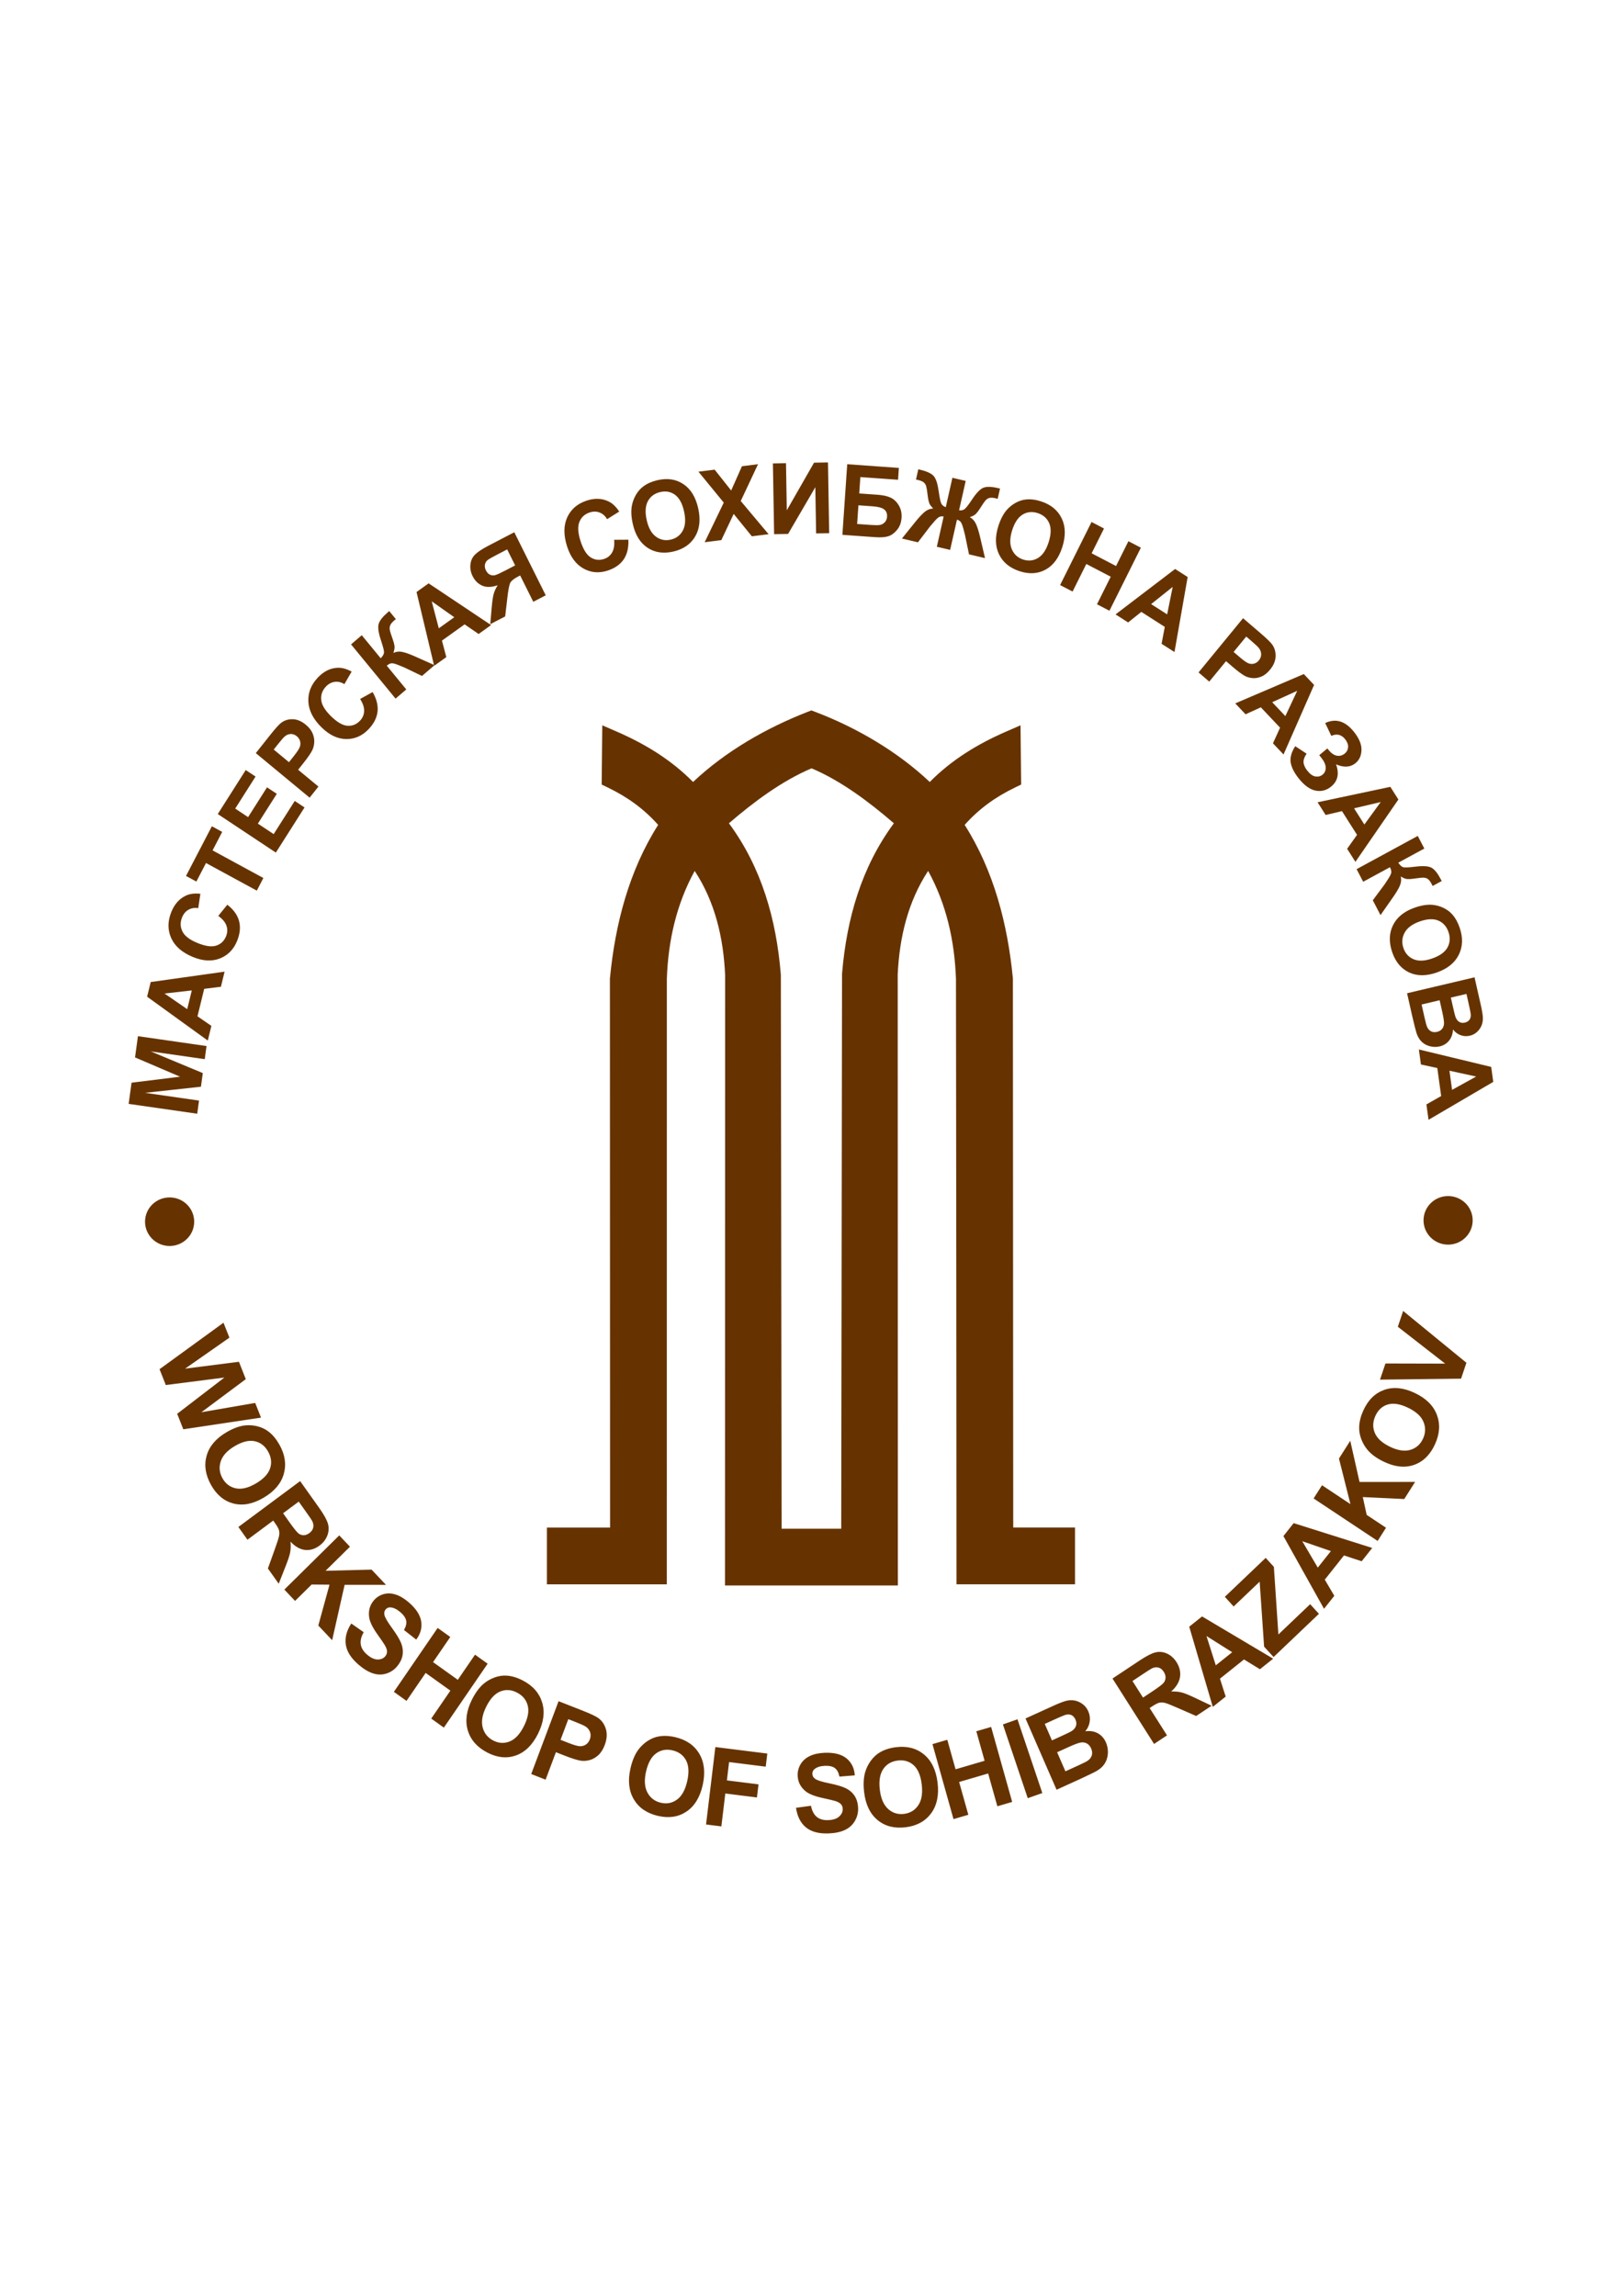 <?xml version="1.0" encoding="UTF-8"?>
<!DOCTYPE svg PUBLIC "-//W3C//DTD SVG 1.1//EN" "http://www.w3.org/Graphics/SVG/1.1/DTD/svg11.dtd">
<!-- Creator: CorelDRAW -->
<svg xmlns="http://www.w3.org/2000/svg" xml:space="preserve" width="210mm" height="297mm" version="1.1" style="shape-rendering:geometricPrecision; text-rendering:geometricPrecision; image-rendering:optimizeQuality; fill-rule:evenodd; clip-rule:evenodd"
viewBox="0 0 21000 29700"
 xmlns:xlink="http://www.w3.org/1999/xlink"
 xmlns:xodm="http://www.corel.com/coreldraw/odm/2003">
 <defs>
  <style type="text/css">
   <![CDATA[
    .fil0 {fill:#663300}
   ]]>
  </style>
 </defs>
 <g id="Слой_x0020_1">
  <path class="fil0" d="M18788.47 14098.93l312.09 -172.19 -346.09 -75.25 34 247.44zm-304.63 387.59l-27.39 -199.25 190.75 -108.21 -49.84 -362.41 -211.95 -45.8 -26.67 -194.26 935.88 225.78 26.57 193.54 -837.35 490.61zm143.45 -1546.88l-233.34 55.09 37.6 166.59c14.69,65.01 25.61,105.72 33.23,122.34 10.68,25.71 27.44,44.71 49.55,57.28 22.25,12.41 48.98,15.11 79.88,7.79 26.27,-6.18 46.9,-18.02 62.29,-35.26 15.3,-17.4 24.5,-39.21 27.29,-65.69 2.8,-26.54 -5.18,-80.85 -23.68,-162.74l-32.82 -145.4zm347.15 -81.89l-201.83 47.62 26.68 117.98c15.85,70.2 26.73,113.61 32.57,130.18 10.42,29.96 26.27,51.77 47.56,65.38 21.24,13.6 45.99,16.92 74.24,10.23 27.03,-6.34 47.31,-19.06 60.77,-38.17 13.37,-19.37 18.45,-44.35 15.15,-75.09 -1.99,-18.33 -12.61,-69.95 -31.76,-154.69l-23.38 -103.44zm104.63 -214.57l80.59 356.64c15.95,70.62 25.05,124.06 26.98,160.15 2.08,36.09 -2.85,69.84 -14.94,101.52 -12.14,31.78 -31.2,60.13 -57.57,85.57 -26.17,25.45 -58.28,42.64 -95.89,51.52 -40.8,9.6 -80.99,7.27 -120.17,-7.06 -39.28,-14.65 -71.8,-39.11 -97.51,-73.53 -3.25,57.89 -20.17,106.08 -50.81,143.94 -30.8,38.11 -71.4,62.99 -121.8,74.93 -39.69,9.35 -80.39,9.09 -122.26,-0.93 -41.67,-10.08 -77.59,-28.72 -107.32,-56.09 -29.72,-27.31 -52.64,-64.33 -68.8,-111.07 -9.76,-29.23 -28.15,-101.26 -54.93,-215.97l-68.6 -303.67 873.03 -205.95zm-709.05 -722.84c-95.84,33.76 -160.93,82.15 -195.23,144.67 -34.25,62.84 -39.53,128.94 -16,198.68 23.37,69.53 67.17,118.19 131.55,145.61 64.13,27.21 145.23,23.78 243.45,-10.86 97.05,-34.11 162.09,-81.37 195.43,-141.6 33.08,-60.34 37.45,-126.55 13.21,-198.52 -24.34,-72.18 -68.14,-121.67 -131.3,-148.83 -63.16,-26.95 -143.45,-23.47 -241.11,10.85zm-66.31 -178.01c86.33,-30.37 163.16,-42.79 230.64,-36.97 49.69,4.62 97.56,17.76 143.34,39.78 45.63,22.01 83.64,50.37 113.83,85.06 40.7,46.11 72.71,104.32 96.44,174.89 42.99,127.59 38.72,243.18 -13.01,347.09 -51.52,103.75 -146.29,179.93 -284.2,228.48 -136.89,48.14 -256.61,47.67 -359.55,-1.09 -102.7,-48.87 -175.62,-136.83 -218.4,-263.85 -43.4,-128.83 -39.43,-244.73 11.69,-347.71 51.32,-103.13 144.46,-178.21 279.22,-225.68zm40.6 -928.31l84.96 163.21 -336.74 182.94c22.46,34.69 44.56,54.26 65.9,59.09 21.44,4.83 72.87,2.44 154.02,-7.37 103.3,-12.62 174.29,-7.53 212.8,15.21 38.62,22.54 77.29,71.46 116.52,146.75 1.93,3.79 6.25,11.58 12.85,23.47l-118.04 64.13 -11.48 -23.42c-17.38,-33.33 -34.1,-55.61 -50.25,-66.67 -16.16,-11.01 -35.07,-16.93 -56.56,-17.29 -21.54,-0.57 -62.8,3.68 -124.14,12.88 -32.47,4.82 -60.92,6.54 -85.26,5.08 -24.34,-1.76 -52.29,-12.93 -83.84,-33.44 8.79,41.86 4.16,82.93 -14.03,123.28 -18.24,40.3 -47.97,89.84 -88.92,148.31l-159.61 228.22 -99.79 -191.87 154.21 -207.61c2.14,-3.17 6.1,-9.14 11.84,-18.54 2.09,-3.27 10.83,-16.98 26.63,-40.56 28.05,-42.06 43.34,-72.49 46.14,-91.18 2.79,-18.7 -2.95,-41.91 -16.92,-69.79l-346.5 188.24 -84.91 -163.16 791.12 -429.91zm-690.76 -147.53l211.64 -290.9 -344.82 81.37 133.18 209.53zm-115.81 482.88l-107.26 -168.82 128.2 -180.4 -195.07 -307 -211.08 50.06 -104.47 -164.51 941.52 -199.61 104.22 163.94 -556.06 806.34zm-312.04 -1629.87l-79.02 -166.12c137.35,-63.76 261.69,-25.13 373.53,116.06 66.21,83.5 98.07,161.34 95.99,233.58 -2.24,72.38 -27.59,128.47 -76.07,168.55 -33.23,27.53 -70.83,42.74 -113.06,45.34 -42.17,2.8 -88.62,-6.81 -139.73,-28.98 21.54,60.39 27.23,114.35 16.97,162.07 -10.37,47.56 -36.59,89 -79.02,124.16 -60.97,50.42 -128.66,68.34 -202.69,53.85 -73.83,-14.59 -147,-67.66 -219.36,-158.9 -58.9,-74.41 -93.4,-143.01 -103.26,-206.16 -9.9,-63.09 9.86,-132.98 59.1,-209.68l146.55 96.48c-31,48.24 -43.81,88.75 -38.27,121.46 5.39,32.56 21.35,65.43 47.41,98.46 35.88,45.23 71.7,70.41 107.22,75.29 35.57,4.94 65.6,-2.96 90.4,-23.47 28.55,-23.57 42.07,-54.26 41.05,-92.17 -1.27,-37.86 -20.53,-80.39 -57.92,-127.64l-25.87 -32.56 104.88 -86.82 13.16 16.56c34.91,44.04 71.29,69.64 108.95,76.91 37.8,7.37 72.61,-2.29 104.57,-28.72 25.41,-21.03 39.38,-48.19 41.72,-81.47 2.39,-33.24 -10.37,-67.61 -38.37,-102.93 -47.66,-60.13 -107.42,-74.62 -178.86,-43.15zm-594.57 -255.54l153.41 -326.83 -323.23 147.11 169.82 179.72zm-23.52 496.54l-136.79 -144.72 92.12 -202.11 -248.83 -263.27 -197.77 90.25 -133.33 -141.09 887 -379.54 132.87 140.62 -395.27 899.86zm-482.58 -1525.44l-163.36 198.89 75.76 64.96c54.67,46.89 94.21,74.62 118.65,83.08 24.34,8.42 48.17,9.3 71.59,2.65 23.28,-6.75 43.4,-20.35 60.42,-41.13 20.94,-25.44 30.9,-52.81 29.88,-82.09 -1.02,-28.93 -11.13,-55.46 -30.13,-78.67 -13.98,-17.56 -45.99,-47.57 -95.84,-90.31l-66.97 -57.38zm-617.03 463.88l575.92 -701.5 222.31 190.68c84.25,72.23 136.28,122.97 156.1,151.89 30.69,44.19 45.02,95.44 42.58,153.45 -2.44,58 -26.57,114.91 -72.36,170.63 -35.36,43.1 -72.81,72.8 -112.14,88.9 -39.48,16.2 -77.7,22.7 -115.2,19.22 -37.14,-3.54 -70.27,-12.93 -98.98,-28.41 -38.57,-21.65 -89.33,-59.35 -152.14,-113.2l-90.29 -77.43 -217.23 264.58 -138.57 -118.81zm-406.15 -751.3l71.5 -355.03 -278.87 222.56 207.37 132.47zm94.72 487.61l-167.03 -106.67 41.57 -218.82 -303.71 -193.95 -170.63 136.41 -162.71 -103.9 770.79 -587.52 162.25 103.55 -170.53 970.9zm-1479.89 -866.53l406.81 -815.89 161.28 84.02 -160.06 321.02 315.86 164.45 160.11 -321.02 161.08 83.92 -406.76 815.84 -161.18 -83.91 177.89 -356.75 -315.8 -164.46 -177.9 356.75 -161.33 -83.97zm-620.18 -709.44c-31.3,98.56 -32.67,180.81 -4.42,246.45 28.45,65.79 76.93,109.83 145.58,132.63 68.45,22.74 132.78,16.35 192.99,-19.74 59.86,-35.98 105.95,-104.27 138.06,-205.27 31.71,-99.7 33.94,-181.23 6.91,-244.68 -27.24,-63.3 -76.32,-106.71 -147.21,-130.29 -71.03,-23.52 -136.13,-17.6 -195.37,17.66 -59,35.36 -104.63,102.92 -136.54,203.24zm-179.07 -52.97c28.26,-88.79 64.79,-158.89 109.96,-210.51 33.49,-37.75 72.62,-68.91 117.33,-93.06 44.67,-23.94 89.69,-37.9 135.01,-41.69 60.52,-5.46 125.26,3.47 194.67,26.53 125.61,41.7 213.36,114.76 263.37,219.5 50.15,104.53 52.64,227.7 7.57,369.47 -44.72,140.72 -117.13,238.19 -217.23,292.82 -100,54.42 -212.65,60.96 -337.66,19.42 -126.72,-42.06 -214.94,-115.07 -264.68,-218.77 -49.65,-103.91 -52.34,-225.16 -8.34,-363.71zm-422.1 -584.81l-85.83 379.7c29.83,4.47 54.68,-1.3 74.24,-17.66 19.56,-16.41 50.71,-56.75 93.4,-121.51 55.74,-84.64 104.93,-135.63 147.3,-152.56 41.87,-16.57 104.63,-14.91 188.98,5.03 3.86,0.89 12.45,2.7 25.76,5.41l-30.08 133.19 -25.46 -6.7c-35.82,-8.41 -63.01,-10.07 -81.76,-4.83 -18.75,5.2 -35.51,15.89 -49.89,32.2 -14.59,16.25 -38.47,50.84 -71.96,104.22 -17.73,28.25 -35.11,51.25 -52.18,69.06 -17.28,17.61 -43.85,31.89 -79.68,42.74 36.54,21.03 63.88,51.77 81.71,92.12 17.94,40.35 34.96,95.55 51.47,165.49l63.67 272.78 -207.11 -48.86 -52.85 -255.33c-0.46,-3.59 -2.28,-10.6 -5.69,-21.24 -1.88,-6.8 -5.79,-22.64 -12.04,-47.05 -12.55,-47.82 -24.7,-79.34 -36.23,-94.56 -11.74,-15.21 -28.15,-25.24 -49.09,-30.17l-88.26 390.76 -172.16 -40.66 88.27 -390.71c-20.38,-4.77 -38.88,-3.27 -56.3,4.62 -17.18,8 -41.72,31.11 -73.28,69.43 -17.88,21.34 -28.35,33.5 -31.6,36.72 -4.83,5.19 -9.71,10.64 -14.23,16.56l-157.01 205.79 -207.32 -48.86 174.39 -216.65c43.14,-53.48 81.6,-94.97 115.65,-124.31 34.04,-29.45 72.51,-45.08 115.19,-47.46 -27.54,-25.76 -45.37,-50.32 -53.3,-73.85 -7.82,-23.26 -13.72,-52.03 -17.89,-85.83 -7.06,-61.59 -13.56,-102.98 -19.2,-124.37 -5.85,-21.55 -16.26,-38.9 -31,-52.24 -14.79,-13.29 -41.16,-24.56 -79.17,-33.55 -4.87,-1.14 -12.45,-2.7 -22.91,-4.72l30.08 -133.2c13.11,3.59 21.64,5.82 25.46,6.7 85.41,20.15 143.29,47.15 173.73,81.22 29.87,34.43 51.52,101.67 65.24,202.05 10.93,77.84 21.6,128.26 31.96,151.47 10.62,23.11 30.29,39.36 58.95,48.71l85.82 -379.7 172.21 40.61zm-1404.79 557.03l175.66 12.52c56.2,4.05 95.73,4.1 118.8,0.15 23.28,-4.1 43.96,-15.47 62.15,-34.01 18.24,-18.8 28.4,-42.63 30.38,-71.76 2.95,-42.32 -9.75,-74.21 -37.95,-95.71 -28.05,-21.44 -77.75,-34.63 -148.89,-39.72l-183.59 -13.09 -16.56 241.62zm-128.36 -773l668.2 47.72 -10.47 153.4 -487.86 -34.84 -14.43 211.76 241.42 17.24c66.77,4.83 121.39,17.03 164.12,36.76 42.79,19.74 78.16,53.23 106.31,100.33 27.89,47.1 39.94,100.74 35.82,160.92 -4.27,61.9 -23.53,113.73 -57.93,155.53 -34.2,41.8 -71.85,69.48 -113.16,82.77 -41.06,13.3 -98.68,17.24 -172.71,12l-421.86 -30.12 62.55 -913.47zm-961.59 -10.54l169.41 -3.01 10.37 609.43 352.54 -615.92 180.19 -3.17 15.65 915.49 -169.16 3.01 -10.21 -597.69 -352.29 604.18 -180.85 3.22 -15.65 -915.54zm-882.73 1019.56l246.95 -512.38 -327.59 -400.1 209.76 -26.28 213.57 269.61 139.48 -313.9 208.08 -26.17 -223.63 476.18 360.22 429.28 -216.62 27.16 -234.91 -289.5 -160.01 339.04 -215.3 27.06zm-749.75 -284.52c22.81,100.95 63.11,172.14 120.43,213.58 57.52,41.34 121.29,53.64 191.61,37.03 70.13,-16.57 122.06,-55.93 155.44,-118.5 33.23,-62.32 38.32,-145.09 14.94,-248.58 -23.07,-102.2 -62.3,-173.23 -117.38,-213.43 -55.28,-39.93 -119.26,-51.3 -191.82,-34.16 -72.81,17.18 -125.61,56.54 -158.59,117.92 -32.77,61.38 -37.85,143.33 -14.63,246.14zm-180.13 48.81c-20.58,-90.97 -24.6,-170.27 -11.95,-238.29 9.76,-50.01 27.54,-97.32 53.71,-141.56 26.22,-44.03 57.78,-79.71 94.72,-106.76 49.09,-36.56 109.1,-62.94 180.24,-79.76 128.71,-30.33 240.7,-13.92 336.43,49.54 95.63,63.19 159.86,167.52 192.63,312.71 32.58,144.2 19.62,265.82 -38.66,365.31 -58.24,99.29 -151.48,164.2 -279.58,194.42 -129.88,30.58 -242.28,14.49 -337.15,-48.24 -94.92,-62.94 -158.38,-165.45 -190.39,-307.37zm-241.37 204.55l183.84 -1.4c4.58,103.59 -15.44,188.24 -60.26,254.24 -44.72,65.74 -112.96,113.93 -204.37,144.3 -113.11,37.6 -218.7,28.93 -316.62,-25.75 -97.97,-54.94 -168.8,-150.85 -212.35,-287.68 -46.09,-145.04 -45.17,-269.77 2.49,-374.3 47.82,-104.43 131.25,-176.56 250.66,-216.18 104.17,-34.58 198.89,-31.31 284,10.13 50.71,24.2 96.7,68.08 138.31,131.43l-157.21 98.14c-24.29,-41.95 -56.66,-70.62 -97.16,-86.14 -40.19,-15.53 -83.23,-15.58 -128.91,-0.42 -63.01,20.93 -107.12,61.12 -131.61,120.63 -24.59,59.25 -20.38,140.78 12.65,244.63 35.01,110.04 79.17,182.11 132.88,215.87 53.61,33.96 111.38,40.55 173.33,19.99 45.78,-15.16 80.38,-43 103.86,-83.81 23.52,-40.51 32.21,-95.19 26.47,-163.68zm-1384.36 124.11l-125.86 65.53c-63.93,33.29 -105.29,56.5 -123.84,70 -18.7,13.6 -31.09,32.45 -37.09,57.12 -6,24.61 -2.13,50.58 11.64,78.2 14.17,28.46 32.62,47.62 54.98,57.18 22.35,9.71 45.42,10.8 68.95,3.63 23.68,-7.06 68.65,-28.09 135.06,-62.68l119.31 -62.1 -103.15 -206.88zm337.91 677.76l-169.77 -340.54 -32.77 17.03c-50.71,26.38 -82.68,52.86 -95.94,79.35 -13.06,26.43 -25.51,91.55 -37.3,195.3l-27.94 238.3 -192.79 100.37 18.04 -209.89c7.06,-83.09 15.65,-143.32 25.81,-180.71 10.27,-37.18 27.75,-74.93 52.04,-113.05 -80.24,26.95 -147.06,28.56 -200.61,4.73 -53.56,-23.79 -94.57,-64.19 -123.02,-121.36 -24.85,-49.8 -34.56,-100.22 -29.17,-151.37 5.39,-51.2 24.9,-93.78 58.54,-127.79 33.38,-33.96 90.14,-71.87 170.07,-113.52l339.23 -176.6 406.76 815.84 -161.18 83.91zm-1022.26 199.77l-291.88 -206 91.57 349.27 200.31 -143.27zm476.17 101.36l-161.28 115.44 -180.9 -124.58 -293.4 209.95 56.31 213.79 -157.22 112.47 -228.05 -954.69 156.66 -112.12 807.88 539.74zm-1811.7 249.88l138.51 -118.76 245.18 298.48c28.45,-29.65 42.68,-55.77 42.83,-78.15 0.16,-22.38 -12.8,-73.32 -39.12,-152.41 -33.54,-100.58 -43.4,-172.61 -29.63,-215.86 13.52,-43.26 52.29,-92.12 116.27,-146.96 3.2,-2.75 9.75,-8.67 19.71,-17.76l85.98 104.64 -20.07 16.41c-28.31,24.25 -46.14,45.64 -53.36,64.08 -7.16,18.38 -8.84,38.53 -4.83,60.08 3.92,21.7 16.62,62 38.22,121.46 11.38,31.46 18.85,59.51 22.51,84.17 3.4,24.67 -1.43,54.94 -14.59,90.72 38.27,-17.45 78.56,-21.39 120.99,-11.63 42.38,9.86 95.94,29.34 160.42,58.11l251.63 112.06 -162.86 139.68 -230.85 -111.02c-3.4,-1.45 -10.01,-4.21 -20.17,-8 -3.61,-1.4 -18.5,-7.27 -44.36,-18.17 -46.04,-19.21 -78.4,-28.2 -96.9,-27.11 -18.45,1.09 -39.48,11.58 -63.26,31.42l252.23 307.2 -138.51 118.82 -575.97 -701.5zm117.27 706.17l161.69 -89.47c51.68,89.26 72.87,173.59 63.62,253.41 -9.25,79.45 -47.41,154.74 -114.18,225.42 -82.62,87.49 -179.83,130.49 -291.36,129.19 -111.74,-1.5 -218.4,-52.18 -319.72,-152.2 -107.27,-105.88 -163.72,-216.43 -169.72,-331.66 -5.79,-115.08 34.81,-218.78 122.06,-311.1 76.01,-80.54 161.18,-123.07 255.39,-127.28 55.89,-3.01 116.61,13.71 182.47,49.64l-93.75 162.07c-40.71,-25.34 -82.42,-35.15 -125.31,-29.39 -42.63,5.56 -80.69,26.17 -114.02,61.43 -46.04,48.76 -66.52,105.36 -60.83,169.65 5.49,64.18 46.75,134.08 123.53,209.94 81.5,80.39 153.61,122.87 216.51,126.87 62.96,4.31 117.03,-17.61 162.25,-65.49 33.49,-35.41 51.22,-76.59 53.2,-123.84 2.14,-47.05 -15.29,-99.5 -51.83,-157.19zm-1117.89 654.29l197.51 163.47 62.2 -78.57c44.92,-56.65 71.39,-97.52 79.21,-122.65 7.83,-25.03 8.24,-49.38 1.33,-73.22 -7.02,-23.68 -20.69,-43.98 -41.26,-61.01 -25.26,-20.93 -52.24,-30.64 -80.85,-29.08 -28.3,1.5 -54.06,12.36 -76.47,32.19 -16.92,14.54 -45.68,47.78 -86.64,99.44l-55.03 69.43zm464.64 622.41l-696.35 -576.24 182.62 -230.51c69.21,-87.29 117.94,-141.35 145.89,-162.07 42.73,-32.19 92.58,-47.67 149.39,-46.16 56.81,1.4 112.96,25.13 168.29,70.88 42.74,35.41 72.46,73.11 88.88,113.05 16.56,40.03 23.52,79.03 20.83,117.35 -2.79,38.07 -11.43,72.03 -26.07,101.63 -20.53,39.77 -56.55,92.27 -108.08,157.44l-74.24 93.63 262.66 217.37 -113.82 143.63zm-437.15 710.58l-751.48 -498.71 361.79 -569.29 127.19 84.38 -263.27 414.29 166.57 110.55 244.97 -385.51 126.53 83.96 -244.98 385.52 204.53 135.74 272.56 -428.93 126.68 84.02 -371.09 583.98zm-246.4 491.97l-657.27 -357.11 -124.69 239.81 -133.95 -72.76 334.3 -642.45 133.85 72.75 -124.44 239.29 657.22 357.11 -85.02 163.36zm-498.68 327.04l117.13 -144.77c80.64,62.99 131.2,133.04 151.88,210.57 20.53,77.27 12.8,161.65 -23.22,252.73 -44.57,112.68 -118.91,189.8 -222.87,231.29 -104.12,41.38 -221.55,35.26 -352.09,-18.7 -138.36,-57.12 -231.25,-138.02 -278.96,-242.5 -47.62,-104.53 -48.02,-216.23 -0.97,-335.2 41.06,-103.75 104.37,-175.82 190.2,-215.81 50.66,-24.15 113.16,-31.88 187.4,-23.78l-27.49 186.16c-47.06,-7.94 -89.38,-1.04 -126.99,20.72 -37.5,21.45 -65.24,55.15 -83.18,100.58 -24.85,62.84 -23.07,123.18 5.74,180.56 28.66,57.38 92.48,106.5 191.52,147.37 105.03,43.36 187.45,55.1 247.26,34.74 59.91,-20.1 101.98,-61.12 126.37,-122.81 18.09,-45.65 19.41,-90.61 3.96,-135.17 -15.29,-44.5 -50.66,-86.46 -105.69,-125.98zm-342.53 963.94l-352.49 40.25 293.34 202.21 59.15 -242.46zm424.54 -242.76l-47.66 195.3 -216.51 27.26 -86.69 355.14 179.78 123.59 -46.45 190.31 -784.96 -567.57 46.24 -189.69 956.25 -134.34zm-354.32 1837.99l-887.3 -127.43 37.7 -274.08 627.9 -77.52 -582.93 -249.47 37.76 -274.7 887.3 127.49 -23.37 169.91 -698.48 -100.33 673.73 280.41 -24.24 176.3 -723.17 79.09 698.48 100.32 -23.38 170.01zm16185.24 1065.1c175.62,0 317.99,140.72 317.99,314.16 0,173.55 -142.37,314.27 -317.99,314.27 -175.51,0 -317.94,-140.72 -317.94,-314.27 0,-173.44 142.43,-314.16 317.94,-314.16zm-16542.4 17.45c175.61,0 318.04,140.72 318.04,314.16 0,173.54 -142.43,314.27 -318.04,314.27 -175.51,0 -317.94,-140.73 -317.94,-314.27 0,-173.44 142.43,-314.16 317.94,-314.16zm-130.24 2222.31l827.4 -601.33 76.47 193.23 -573.12 400.88 696.55 -88.59 88.77 224.59 -574.65 428.09 696.29 -120.47 75.21 190.21 -1005.6 150.8 -79.17 -200.44 610.93 -468.91 -758.13 96.79 -80.95 -204.85zm864.29 816.77c87.19,-51.41 167.73,-81.32 241.97,-89.57 54.67,-5.66 109.15,-1.77 163.26,12.2 53.92,14.13 100.82,36.56 140.65,67.61 53.51,41.13 100.11,97.16 140.35,168.4 72.82,128.84 91.87,254.87 57.32,378.35 -34.35,123.38 -121.19,226.2 -260.37,308.35 -138.26,81.63 -267.94,106.76 -389.33,76.13 -121.24,-30.85 -218.19,-110.3 -290.6,-238.56 -73.48,-130.03 -93.09,-256.32 -58.95,-378.76 34.35,-122.55 119.67,-223.87 255.7,-304.15zm108.38 178.32c-96.75,57.18 -157.22,123.49 -181.45,198.58 -24.09,75.24 -16.21,147.94 23.52,218.35 39.69,70.21 97.01,113.42 172.36,129.2 74.95,15.79 161.94,-5.45 261.18,-64.03 97.97,-57.79 158.64,-122.86 182.27,-195.14 23.43,-72.39 14.43,-144.98 -26.57,-217.68 -41.21,-72.86 -98.74,-117.05 -172.72,-132.84 -73.83,-15.57 -160.01,5.4 -258.59,63.56zm47.41 1045.89l799.04 -593.23 246.75 347.19c62.04,87.24 99.8,155.94 113.57,206.1 13.82,50.11 10.87,100.85 -8.89,151.79 -19.92,51.15 -53.36,93.99 -100.61,129.09 -59.91,44.4 -122.41,63.3 -187.05,56.34 -64.43,-7.06 -127.59,-42.68 -188.52,-106.92 4.93,51 3.51,97.01 -4.32,138.29 -7.87,41.28 -28.86,104.53 -63.11,189.95l-84.9 215.55 -140.15 -197.06 89.23 -248.37c32.01,-88.54 50.51,-146.44 55.59,-174.01 5.08,-27.63 4.32,-52.35 -1.93,-74.31 -6.5,-22.02 -23.17,-51.72 -50.2,-89.74l-23.68 -33.23 -333.49 247.54 -117.33 -164.97zm578.46 -177.39l86.64 121.88c56.25,79.08 94.56,126.18 115.14,141.14 20.38,14.69 42.68,21.6 66.72,21.03 23.78,-0.89 47.76,-9.92 71.8,-27.78 26.98,-20 43.29,-43.42 49.39,-70.42 6.15,-26.9 1.78,-55.35 -12.76,-85.47 -7.77,-14.59 -35.41,-55.41 -82.97,-122.29l-91.37 -128.47 -202.59 150.38zm16.26 987.41l710.37 -701.08 138.52 146.59 -315.5 311.26 595.38 -15.11 186.18 197.01 -534.96 -0.2 -161.39 716.24 -179.22 -189.69 144.97 -528.53 -231.25 -1.81 -214.63 211.86 -138.47 -146.54zm865.86 438.79l160.93 112.48c-33.18,58.68 -45.74,111.7 -37.91,159.21 7.83,47.15 34.65,90.77 81.2,130.7 49.14,42.12 95.02,63.41 137.45,63.25 42.43,0.26 75.36,-13.91 98.78,-42.37 15.04,-18.38 22.46,-38.38 22.41,-60.13 0.2,-21.92 -8.94,-48.76 -27.49,-80.65 -12.45,-21.81 -44.21,-67.97 -94.46,-138.7 -64.94,-90.98 -101.37,-165.8 -109.5,-224.17 -11.54,-82.41 7.77,-154.23 57.92,-215.4 32.42,-39.41 73.53,-66.78 123.58,-82.36 49.95,-15.52 102.9,-14.59 158.69,2.6 55.9,17.5 112.76,50.94 170.89,100.79 95.07,81.48 148.98,163.94 162.24,247.7 12.86,83.71 -8.58,162.07 -64.43,235.23l-158.28 -124.05c26.12,-45.39 35.52,-86.1 28.2,-121.77 -7.11,-35.94 -32.27,-72.24 -75.31,-109.11 -44.36,-38.06 -86.73,-58.73 -127.13,-61.48 -25.97,-2.02 -47.21,7.06 -63.62,27.06 -15.04,18.28 -20.32,40.5 -15.85,66.46 5.59,33.03 38.26,90.52 97.97,172.04 59.5,81.74 99.28,147.43 119.2,197.02 19.77,49.69 26.17,99.75 19.06,150.43 -7.27,50.48 -30.9,100.17 -70.99,148.93 -36.38,44.3 -82.47,75.61 -138.21,93.37 -56,18.07 -113.57,17.65 -172.97,-1.4 -59.65,-18.75 -122.21,-56.55 -187.91,-112.89 -95.68,-82.05 -150.61,-167.52 -164.79,-256.63 -14.12,-89.22 9.3,-181.34 70.33,-276.16zm551.33 884.03l566.46 -826.7 163.47 116.94 -222.92 325.33 320.03 229.01 222.91 -325.28 163.27 116.78 -566.47 826.8 -163.26 -116.84 247.66 -361.52 -320.02 -229 -247.67 361.52 -163.46 -117.04zm1009.15 102.71c45.68,-91.71 97.31,-161.6 155.13,-209.84 42.89,-35.16 90.66,-62.21 143.45,-80.65 52.74,-18.12 104.12,-25.49 154.02,-21.6 66.82,4.73 135.77,25.81 207.47,63.15 129.72,67.56 212.85,162.58 249.74,285.45 36.9,122.55 18.86,257.14 -54.06,403.53 -72.51,145.29 -167.84,238.61 -286.03,280.46 -118.04,41.65 -241.72,28.98 -370.89,-38.27 -130.84,-68.18 -214.53,-163.16 -251.17,-284.93 -36.48,-121.82 -18.95,-254.29 52.34,-397.3zm185.93 89.16c-50.77,101.83 -66.06,191.04 -46.4,267.53 19.92,76.55 65.25,133.15 136.18,170.07 70.63,36.76 141.77,41.12 213.32,12.51 71.29,-28.61 132.98,-94.87 184.91,-199.09 51.37,-103.08 67.63,-191.46 48.98,-265.2 -19.05,-73.73 -65.24,-129.66 -138.41,-167.72 -73.33,-38.22 -145.13,-43.21 -215.6,-15.22 -70.28,27.94 -131.36,93.47 -182.98,197.12zm581.96 871.46l353.92 -942.24 298.58 117.15c113.06,44.35 185.16,78.21 215.96,101.05 47.51,34.8 80.43,82.93 98.27,144.26 17.78,61.38 12.65,129.56 -15.45,204.39 -21.8,57.95 -50.41,102.56 -85.72,133.77 -35.37,31.41 -73.02,52.13 -113.26,62.26 -39.99,9.97 -77.8,12.3 -113.12,6.7 -47.86,-8.42 -113.97,-29.08 -198.32,-62.11l-121.29 -47.62 -133.54 355.35 -186.03 -72.96zm480.04 -709.7l-100.41 267.17 101.78 39.88c73.48,28.87 124.44,43.3 152.85,43.1 28.35,-0.26 53.5,-7.95 75.61,-23.42 21.8,-15.69 38,-37.18 48.47,-65.02 12.86,-34.32 13.62,-66.46 2.34,-96.58 -11.28,-29.86 -31.1,-53.7 -59.1,-70.94 -20.68,-13.19 -64.58,-32.66 -131.6,-58.93l-89.94 -35.26zm804.02 638.09c22.66,-100.22 56.15,-180.82 100.86,-241.88 33.23,-44.71 73.28,-82.83 120.13,-113.73 46.85,-30.63 94.91,-50.47 144.31,-59.09 65.95,-11.89 137.85,-8.46 216.26,9.97 141.82,33.55 245.02,105.15 309.86,215.24 64.84,109.83 79.16,244.84 43.09,404.94 -35.93,158.9 -106.3,273.03 -211.08,342.88 -104.68,69.53 -227.7,87.81 -368.96,54.47 -143.14,-33.75 -246.85,-105.21 -311.18,-214.25 -64.28,-109.26 -78.61,-242.15 -43.29,-398.55zm201.57 40.55c-25.2,111.34 -18.9,201.8 18.3,271.12 37.4,69.38 94.76,112.99 172.36,131.27 77.28,18.28 147.3,4.88 210.01,-40.6 62.35,-45.29 106.5,-124.84 132.27,-238.87 25.45,-112.69 20.22,-202.42 -15.35,-269.41 -35.87,-66.83 -93.95,-109.67 -173.93,-128.52 -80.24,-18.95 -151.07,-6.07 -212.86,38.53 -61.43,44.56 -105.19,123.23 -130.8,236.48zm776.54 683.64l120.37 -1001.75 672.16 84.33 -20.37 169.6 -474.04 -59.51 -28.46 236.95 409.25 51.36 -20.42 169.59 -409.25 -51.35 -51.07 425.65 -198.17 -24.87zm1163.98 -215.61l193.24 -26.38c13.67,66.26 39.13,114.29 76.02,144.21 36.69,29.7 85.21,43.77 145.93,41.54 64.08,-2.24 112.1,-17.81 143.6,-46.95 31.66,-28.82 46.85,-61.84 45.53,-98.97 -0.76,-23.99 -8.38,-43.88 -22.66,-60.08 -14.23,-16.41 -38.62,-30.12 -73.27,-41.18 -23.48,-7.58 -77.29,-20.25 -160.93,-38.43 -107.88,-23.16 -183.89,-53.85 -228.25,-91.81 -62.5,-53.27 -95.18,-119.79 -97.92,-199.61 -1.73,-51.46 10.92,-99.91 37.91,-145.71 26.88,-45.64 66.87,-81.16 119.56,-106.6 53.1,-25.09 117.23,-39.21 192.99,-41.86 124.14,-4.46 218.19,19.94 282.78,73.12 64.48,53.43 99.79,126.28 106.25,218.87l-198.99 16.05c-10.26,-51.57 -29.93,-88.23 -58.74,-109.83 -28.81,-21.81 -71.24,-31.57 -127.39,-29.6 -57.87,2.08 -102.9,15.68 -134.7,41.34 -20.69,16.25 -30.49,37.49 -29.58,63.61 0.76,23.89 11.38,43.93 31.71,60.18 25.81,20.72 87.7,41.13 185.47,60.91 97.76,20.05 170.27,41.6 217.53,64.86 47.26,23.42 84.81,56.24 112.65,98.77 27.75,42.42 42.69,95.6 44.87,159.21 1.93,57.74 -11.84,112.48 -41.56,163.94 -29.83,51.61 -72.92,90.77 -129.48,117.2 -56.65,26.79 -127.89,41.54 -213.62,44.55 -124.79,4.47 -221.59,-21.49 -290.5,-77.99 -68.9,-56.6 -111.79,-141.14 -128.45,-253.36zm881.61 -200.49c-12.25,-102.2 -7.77,-189.59 13.82,-262.66 16.26,-53.59 41.11,-103.38 74.8,-148.77 33.79,-45.18 72.31,-80.64 115.85,-105.98 57.98,-34.28 126.68,-56.19 206.61,-66.16 144.41,-18.12 265.4,13.14 363.16,93.83 97.67,80.54 156.41,202.47 176.02,365.52 19.41,161.92 -8.53,293.71 -83.59,395.96 -75.15,101.93 -184.65,162.17 -328.4,180.19 -145.89,18.27 -267.28,-12.67 -364.18,-92.64 -97.01,-80.13 -154.93,-199.98 -174.09,-359.29zm202.95 -32.41c13.62,113.47 49.8,196.19 107.93,248.38 58.43,52.08 126.93,73.06 205.94,63.14 78.71,-9.87 140.05,-46.94 183.75,-111.59 43.44,-64.34 58.33,-154.54 44.36,-270.7 -13.83,-114.77 -48.73,-197.33 -104.63,-247.8 -56.05,-50.27 -124.95,-70.21 -206.4,-59.98 -81.76,10.23 -144.01,47.15 -187.15,110.6 -42.89,63.36 -57.67,152.52 -43.8,267.95zm953.31 379.23l-272.16 -970.17 191.82 -56.18 107.07 381.72 375.56 -110.04 -107.06 -381.72 191.56 -56.19 272.26 970.18 -191.67 56.13 -119 -424.15 -375.56 110.04 119 424.2 -191.82 56.18zm960.78 -270.8l-321.55 -954.28 188.57 -66.31 321.5 954.23 -188.52 66.36zm-29.01 -1031.34l360.67 -164.1c71.39,-32.45 126.07,-53.79 163.87,-63.5 37.66,-9.97 74.5,-11.53 110.62,-4.83 36.23,6.7 70.18,21.81 102.7,45.64 32.42,23.53 57.37,55.46 74.69,95.13 18.8,43.16 24.8,88.02 17.84,134.45 -7.27,46.47 -26.27,87.49 -57.37,123.22 61.99,-8.52 116.62,0 163.06,25.96 46.9,25.97 81.76,65.69 104.93,118.92 18.29,41.8 26.52,86.93 24.8,135.32 -1.98,48.25 -14.08,91.81 -36.84,130.45 -22.67,38.63 -57.12,71.76 -103.1,99.44 -28.87,16.98 -101.33,52.45 -217.13,106.14l-307.06 139.79 -401.68 -922.03zm249.18 70.46l92.84 213.22 119.36 -54.27c70.99,-32.29 114.64,-53.43 130.95,-63.4 29.47,-17.81 49.29,-39.93 59.2,-66.31 9.9,-26.38 8.28,-54.47 -4.78,-84.28 -12.45,-28.61 -30.08,-48.35 -53.25,-59.2 -23.28,-10.64 -50.82,-11.06 -82.63,-0.93 -19.05,6.12 -71.39,28.66 -157.11,67.61l-104.58 47.56zm159.76 366.72l107.37 246.45 168.45 -76.59c65.75,-29.92 106.6,-50.58 122.56,-62.53 24.95,-17.24 41.56,-39.72 50.25,-66.78 8.39,-27.26 5.64,-57.43 -8.58,-90.04 -12.05,-27.68 -28.97,-47.98 -50.41,-61.43 -21.65,-13.24 -46.7,-18.85 -75.36,-16.41 -28.6,2.49 -84.5,22.8 -167.27,60.45l-147.01 66.88zm1254.43 -107.44l-537.86 -846.43 352.09 -233.73c88.52,-58.73 157.67,-93.62 207.32,-105.1 49.79,-11.37 99.13,-5.81 147.92,17.03 48.93,23.06 89.02,59.36 120.83,109.47 40.35,63.46 55.49,128.21 45.33,193.79 -10.27,65.43 -48.38,128.01 -114.33,186.84 50.05,-2.39 94.91,1.51 134.9,11.69 39.94,10.17 100.62,34.89 182.37,74.25l206.15 97.94 -199.95 132.67 -238.06 -104.06c-84.81,-37.23 -140.39,-59.14 -167.12,-65.79 -26.68,-6.65 -50.87,-7.12 -72.72,-1.87 -21.8,5.45 -51.67,20.93 -90.29,46.47l-33.74 22.39 224.54 353.37 -167.38 111.07zm-143.09 -599.61l123.58 -82c80.34,-53.22 128.3,-89.88 143.95,-110.14 15.5,-20.04 23.43,-42.47 24.04,-66.93 0.46,-24.36 -7.17,-49.33 -23.32,-74.73 -18.14,-28.66 -40.25,-46.47 -66.26,-54.16 -25.92,-7.73 -53.97,-4.72 -84.2,8.52 -14.59,7.22 -55.9,33.23 -123.78,78.25l-130.34 86.57 136.33 214.62zm1684.01 -503.55l-171.04 136.57 -206.2 -126.5 -311.08 248.48 74.04 231.91 -166.72 133.09 -304.93 -1037.36 166.21 -132.63 919.72 546.44zm-529.93 -83.55l-332.88 -209.48 120.48 379.08 212.4 -169.6zm535.26 62.42l-122.61 -134.45 -57.47 -840.35 -336.59 320.76 -114.02 -124.99 528.76 -503.8 105.7 115.8 58.58 874.93 411.03 -391.69 113.57 124.47 -586.95 559.32zm1276.39 -1411.36l-136.59 172.41 -228.66 -75.82 -248.53 313.59 123.22 208.91 -133.13 168.04 -525.41 -940.62 132.73 -167.47 1016.37 320.96zm-534.71 40.46l-370.48 -127.64 200.86 341.63 169.62 -213.99zm604.73 -131.07l-828.31 -549.66 108.59 -170.95 367.78 244.07 -148.37 -589.39 146.04 -229.73 120.12 532.79 719.11 -0.47 -140.45 221.11 -536.54 -25.45 50.26 230.67 250.36 166.06 -108.59 170.95zm82.06 -1024.02c-91.26,-43.46 -161.38,-93.78 -210.52,-151.11 -35.92,-42.58 -64.07,-90.41 -83.89,-143.69 -19.62,-53.22 -28.61,-105.41 -26.53,-156.51 2.29,-68.49 20.53,-139.58 54.53,-214.15 61.48,-134.86 151.57,-223.08 270.38,-264.99 118.54,-41.95 250.86,-28.3 396.49,41.18 144.67,68.91 239.28,163 284.3,282.23 44.87,119.07 36.74,245.88 -24.49,380.11 -62.04,136.11 -152.08,224.9 -269.87,266.5 -117.89,41.59 -247.97,28.25 -390.4,-39.57zm80.74 -193.02c101.28,48.3 189.18,60.81 263.27,38.01 74.19,-22.95 127.9,-71.24 161.53,-144.93 33.49,-73.48 35.32,-146.28 4.73,-218.41 -30.39,-71.71 -97.31,-132.41 -201.12,-181.9 -102.54,-48.81 -189.58,-62.26 -261.08,-40.61 -71.39,21.92 -124.44,71.04 -159.15,147.06 -34.8,76.28 -37.19,149.81 -7.36,220.8 29.87,70.73 96.08,130.81 199.18,179.98zm916.68 -882.15l-1048.74 12.51 70.48 -209.11 772.41 1.97 -612.35 -477.01 68.85 -204.33 818.66 670.28 -69.31 205.69z"/>
  <path class="fil0" d="M12030.07 10116.18c282.26,-285.75 616.66,-490.35 987.02,-651.54l187.48 -81.59 7.86 766.43 -77.39 37.44c-256.83,124.2 -467.35,275.63 -653.3,484.43 377.59,593.18 556.31,1286.09 623.54,1981.68l0.63 6.46 4.19 7101.36 799.27 0 0 734.62 -1533.25 0 0 -135.53c0,-2566.17 -4.07,-5132.34 -6.87,-7693.94 -17.35,-494.19 -123.78,-969.5 -360.23,-1399.26 -261.49,398 -371.18,859.94 -393.68,1339.94l2 7904.15 -135.58 0c-627.42,0 -1254.78,0 -1882.2,0 -27.78,0 -55.61,0 -83.39,0l-135.58 0 1.9 -7892.31c-21.18,-484.07 -130.34,-950.43 -394.03,-1351.78 -236.5,429.68 -342.94,904.48 -360.15,1394.56 -0.59,2566.35 -0.54,5132.74 -0.54,7699.14l0 135.53 -1551.41 0 0 -734.62 817.33 0 -2.12 -7101.77 0.63 -6.5c67.22,-695.68 245.9,-1388.55 623.57,-1981.73 -185.99,-208.76 -396.51,-360.23 -653.33,-484.43l-77.4 -37.44 7.77 -766.43 187.54 81.59c370.4,161.14 704.75,365.79 987.05,651.54 421.77,-397.69 945.42,-697.52 1481.93,-906.97l48.66 -18.97 48.79 18.57c534.36,203.02 1063.55,511.54 1483.29,907.37zm-464.23 534.17c-317.06,-273.5 -682.44,-548.94 -1065.09,-710.76 -383.55,162.04 -751.11,436.9 -1069.11,710.81 423.53,573.56 612.87,1243.3 671.24,1954.06l0.45 5.47 9.99 7166.33 771.25 0 10.52 -7178.48 0.5 -5.61c59.55,-706.47 249.28,-1371.78 670.25,-1941.82z"/>
 </g>
</svg>
